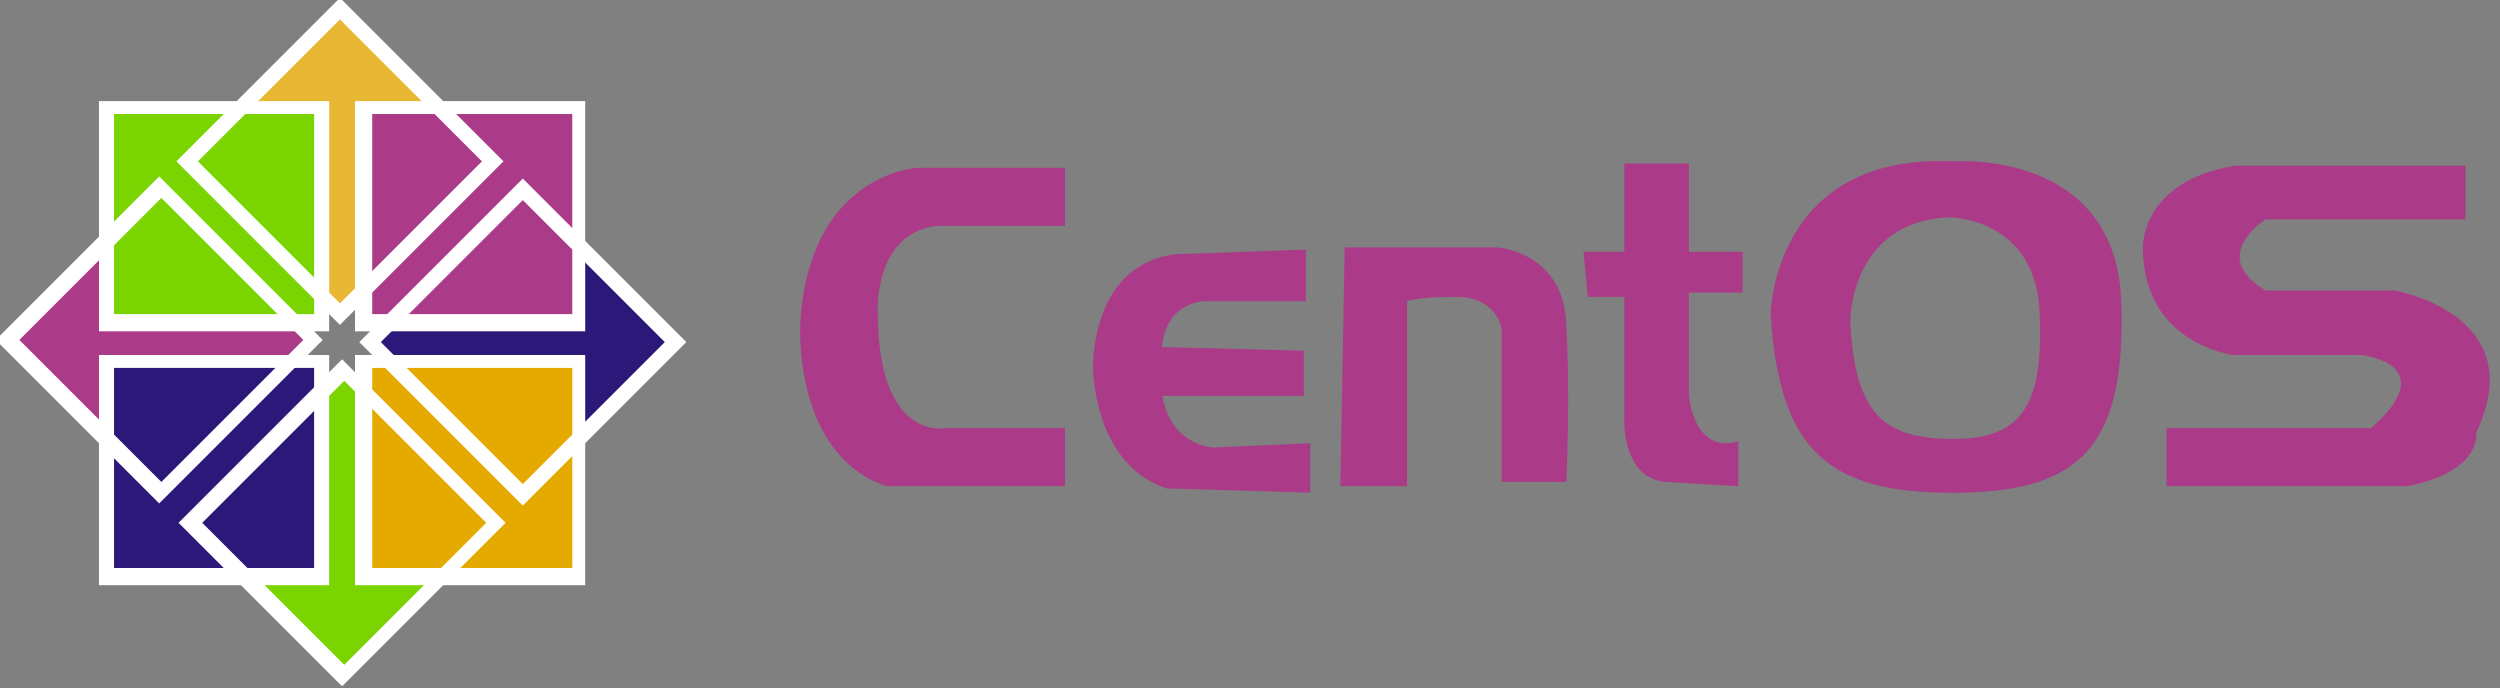 <?xml version="1.0" encoding="utf-8"?>
<!-- Generator: Adobe Illustrator 18.0.0, SVG Export Plug-In . SVG Version: 6.00 Build 0)  -->
<!DOCTYPE svg PUBLIC "-//W3C//DTD SVG 1.1//EN" "http://www.w3.org/Graphics/SVG/1.1/DTD/svg11.dtd">
<svg version="1.1" id="图层_1" xmlns="http://www.w3.org/2000/svg" xmlns:xlink="http://www.w3.org/1999/xlink" x="0px" y="0px"
	 viewBox="34.2 111.5 116.2 32" enable-background="new 34.2 111.5 116.2 32" xml:space="preserve">
<rect x="34.2" y="111.5" width="116.2" height="32" fill="#808080" stroke="none"/>
<g>
	<g>
		<path fill="#AB3B88" d="M83.8,119.3h-7c0,0-5,0.3-5.4,7.2c0,0-0.4,6.1,4,7.6h8.3v-2.7h-5.6c0,0-3.1,0.6-3.1-5.4c0,0-0.2-3.6,2.7-4
			h6V119.3z"/>
		<g>
			<path fill="#AB3B88" d="M94.9,123.1l-5.6,0.2c0,0-4-0.3-4.3,5.1c0,0-0.1,4.6,3.4,5.8l6.7,0.2v-2.3l-4.5,0.2c0,0-2.8-0.1-2.4-4
				c0,0-0.3-2.5,1.9-2.8h4.8V123.1z"/>
			<polygon fill="#AB3B88" points="94.8,129.9 87,129.9 87,127.6 94.8,127.8 			"/>
		</g>
		<path fill="#AB3B88" d="M96.5,134.1l0.2-11.1h7.1c0,0,3.1,0.2,3.2,3.6c0.2,3.4,0,7.3,0,7.3H104v-7.1c0,0-0.2-1.5-2.1-1.5
			c-1.9,0-2.3,0.2-2.3,0.2v8.6H96.5z"/>
		<path fill="#AB3B88" d="M109.7,119.1v4.1h-1.9l0.2,2.1h1.7v5.5c0,0-0.2,2.9,1.9,3.1l3.4,0.2V132c0,0-1.9,0.8-2.3-2.1v-4.8h2.5
			v-1.9h-2.5v-4.1C112.8,119.1,110.3,119.1,109.7,119.1z"/>
		<path fill="#AB3B88" d="M132.8,125.6c-0.2-7.2-7.8-6.6-7.8-6.6c-8.4-0.4-8.5,7.1-8.5,7.1c0.4,6.6,2.9,8.4,8.9,8.3
			C131,134.3,133,132.1,132.8,125.6z M125,131.9c-3.2,0-4.6-1.1-4.8-5.5c0,0,0-4.6,4.6-4.8c0,0,4,0,4.2,4.4
			C129.2,130.3,128.2,131.9,125,131.9z"/>
		<path fill="#AB3B88" d="M148.8,119.2v2.5h-9.3c0,0-2.7,1.7,0,3.3h6c0,0,6.4,1.1,3.8,6.6c0,0,0.3,1.8-3.2,2.5h-11.2v-2.7h9.5
			c0,0,3.4-2.7-0.4-3.4h-6c0,0-4.2-0.5-4.2-5c0,0-0.1-3.1,4.3-3.8H148.8z"/>
	</g>
	<g>
		<g>
			<g>
				
					<rect x="44.9" y="113.8" transform="matrix(0.707 0.707 -0.707 0.707 98.816 -0.524)" fill="#E8B734" width="10.4" height="10.4"/>
				
					<rect x="53.3" y="122.3" transform="matrix(0.707 0.707 -0.707 0.707 107.26 -4.021)" fill="#2C1878" width="10.4" height="10.4"/>
				
					<rect x="36.5" y="122.2" transform="matrix(0.707 0.707 -0.707 0.707 102.265 7.803)" fill="#AB3B88" width="10.4" height="10.4"/>
				
					<rect x="45" y="130.6" transform="matrix(0.707 0.707 -0.707 0.707 110.709 4.306)" fill="#79D400" width="10.4" height="10.4"/>
			</g>
			<g>
				<rect x="38.9" y="116.3" fill="#79D400" width="10.4" height="10.4"/>
				<rect x="50.9" y="116.3" fill="#AB3B88" width="10.4" height="10.4"/>
				<rect x="38.9" y="128.1" fill="#2C1878" width="10.4" height="10.4"/>
				<rect x="50.9" y="128.1" fill="#E4AA00" width="10.4" height="10.4"/>
			</g>
		</g>
		<g>
			<path fill="#FFFFFF" d="M48.8,116.8v9.3h-9.3v-9.3H48.8 M49.5,116.2h-0.7h-9.3h-0.7v0.7v9.3v0.7h0.7h9.3h0.7v-0.7v-9.3V116.2
				L49.5,116.2z"/>
			<path fill="#FFFFFF" d="M60.8,116.8v9.3h-9.3v-9.3H60.8 M61.4,116.2h-0.7h-9.3h-0.7v0.7v9.3v0.7h0.7h9.3h0.7v-0.7v-9.3V116.2
				L61.4,116.2z"/>
			<path fill="#FFFFFF" d="M48.8,128.6v9.3h-9.3v-9.3H48.8 M49.5,128h-0.7h-9.3h-0.7v0.7v9.3v0.7h0.7h9.3h0.7v-0.7v-9.3V128
				L49.5,128z"/>
			<path fill="#FFFFFF" d="M60.8,128.6v9.3h-9.3v-9.3H60.8 M61.4,128h-0.7h-9.3h-0.7v0.7v9.3v0.7h0.7h9.3h0.7v-0.7v-9.3V128
				L61.4,128z"/>
			<path fill="#FFFFFF" d="M56.6,119l-6.6,6.6l-6.6-6.6l6.6-6.6L56.6,119 M57.6,119l-0.5-0.5l-6.6-6.6l-0.5-0.5l-0.5,0.5l-6.6,6.6
				l-0.5,0.5l0.5,0.5l6.6,6.6l0.5,0.5l0.5-0.5l6.6-6.6L57.6,119L57.6,119z"/>
			<path fill="#FFFFFF" d="M65.1,127.4l-6.6,6.6l-6.6-6.6l6.6-6.6L65.1,127.4 M66.1,127.4l-0.5-0.5l-6.6-6.6l-0.5-0.5l-0.5,0.5
				l-6.6,6.6l-0.5,0.5l0.5,0.5l6.6,6.6l0.5,0.5l0.5-0.5l6.6-6.6L66.1,127.4L66.1,127.4z"/>
			<path fill="#FFFFFF" d="M48.3,127.3l-6.6,6.6l-6.6-6.6l6.6-6.6L48.3,127.3 M49.2,127.3l-0.5-0.5l-6.6-6.6l-0.5-0.5l-0.5,0.5
				l-6.6,6.6l-0.5,0.5l0.5,0.5l6.6,6.6l0.5,0.5l0.5-0.5l6.6-6.6L49.2,127.3L49.2,127.3z"/>
			<path fill="#FFFFFF" d="M56.8,135.8l-6.6,6.6l-6.6-6.6l6.6-6.6L56.8,135.8 M57.7,135.8l-0.5-0.5l-6.6-6.6l-0.5-0.5l-0.5,0.5
				l-6.6,6.6l-0.5,0.5l0.5,0.5l6.6,6.6l0.5,0.5l0.5-0.5l6.6-6.6L57.7,135.8L57.7,135.8z"/>
		</g>
	</g>
</g>
</svg>
